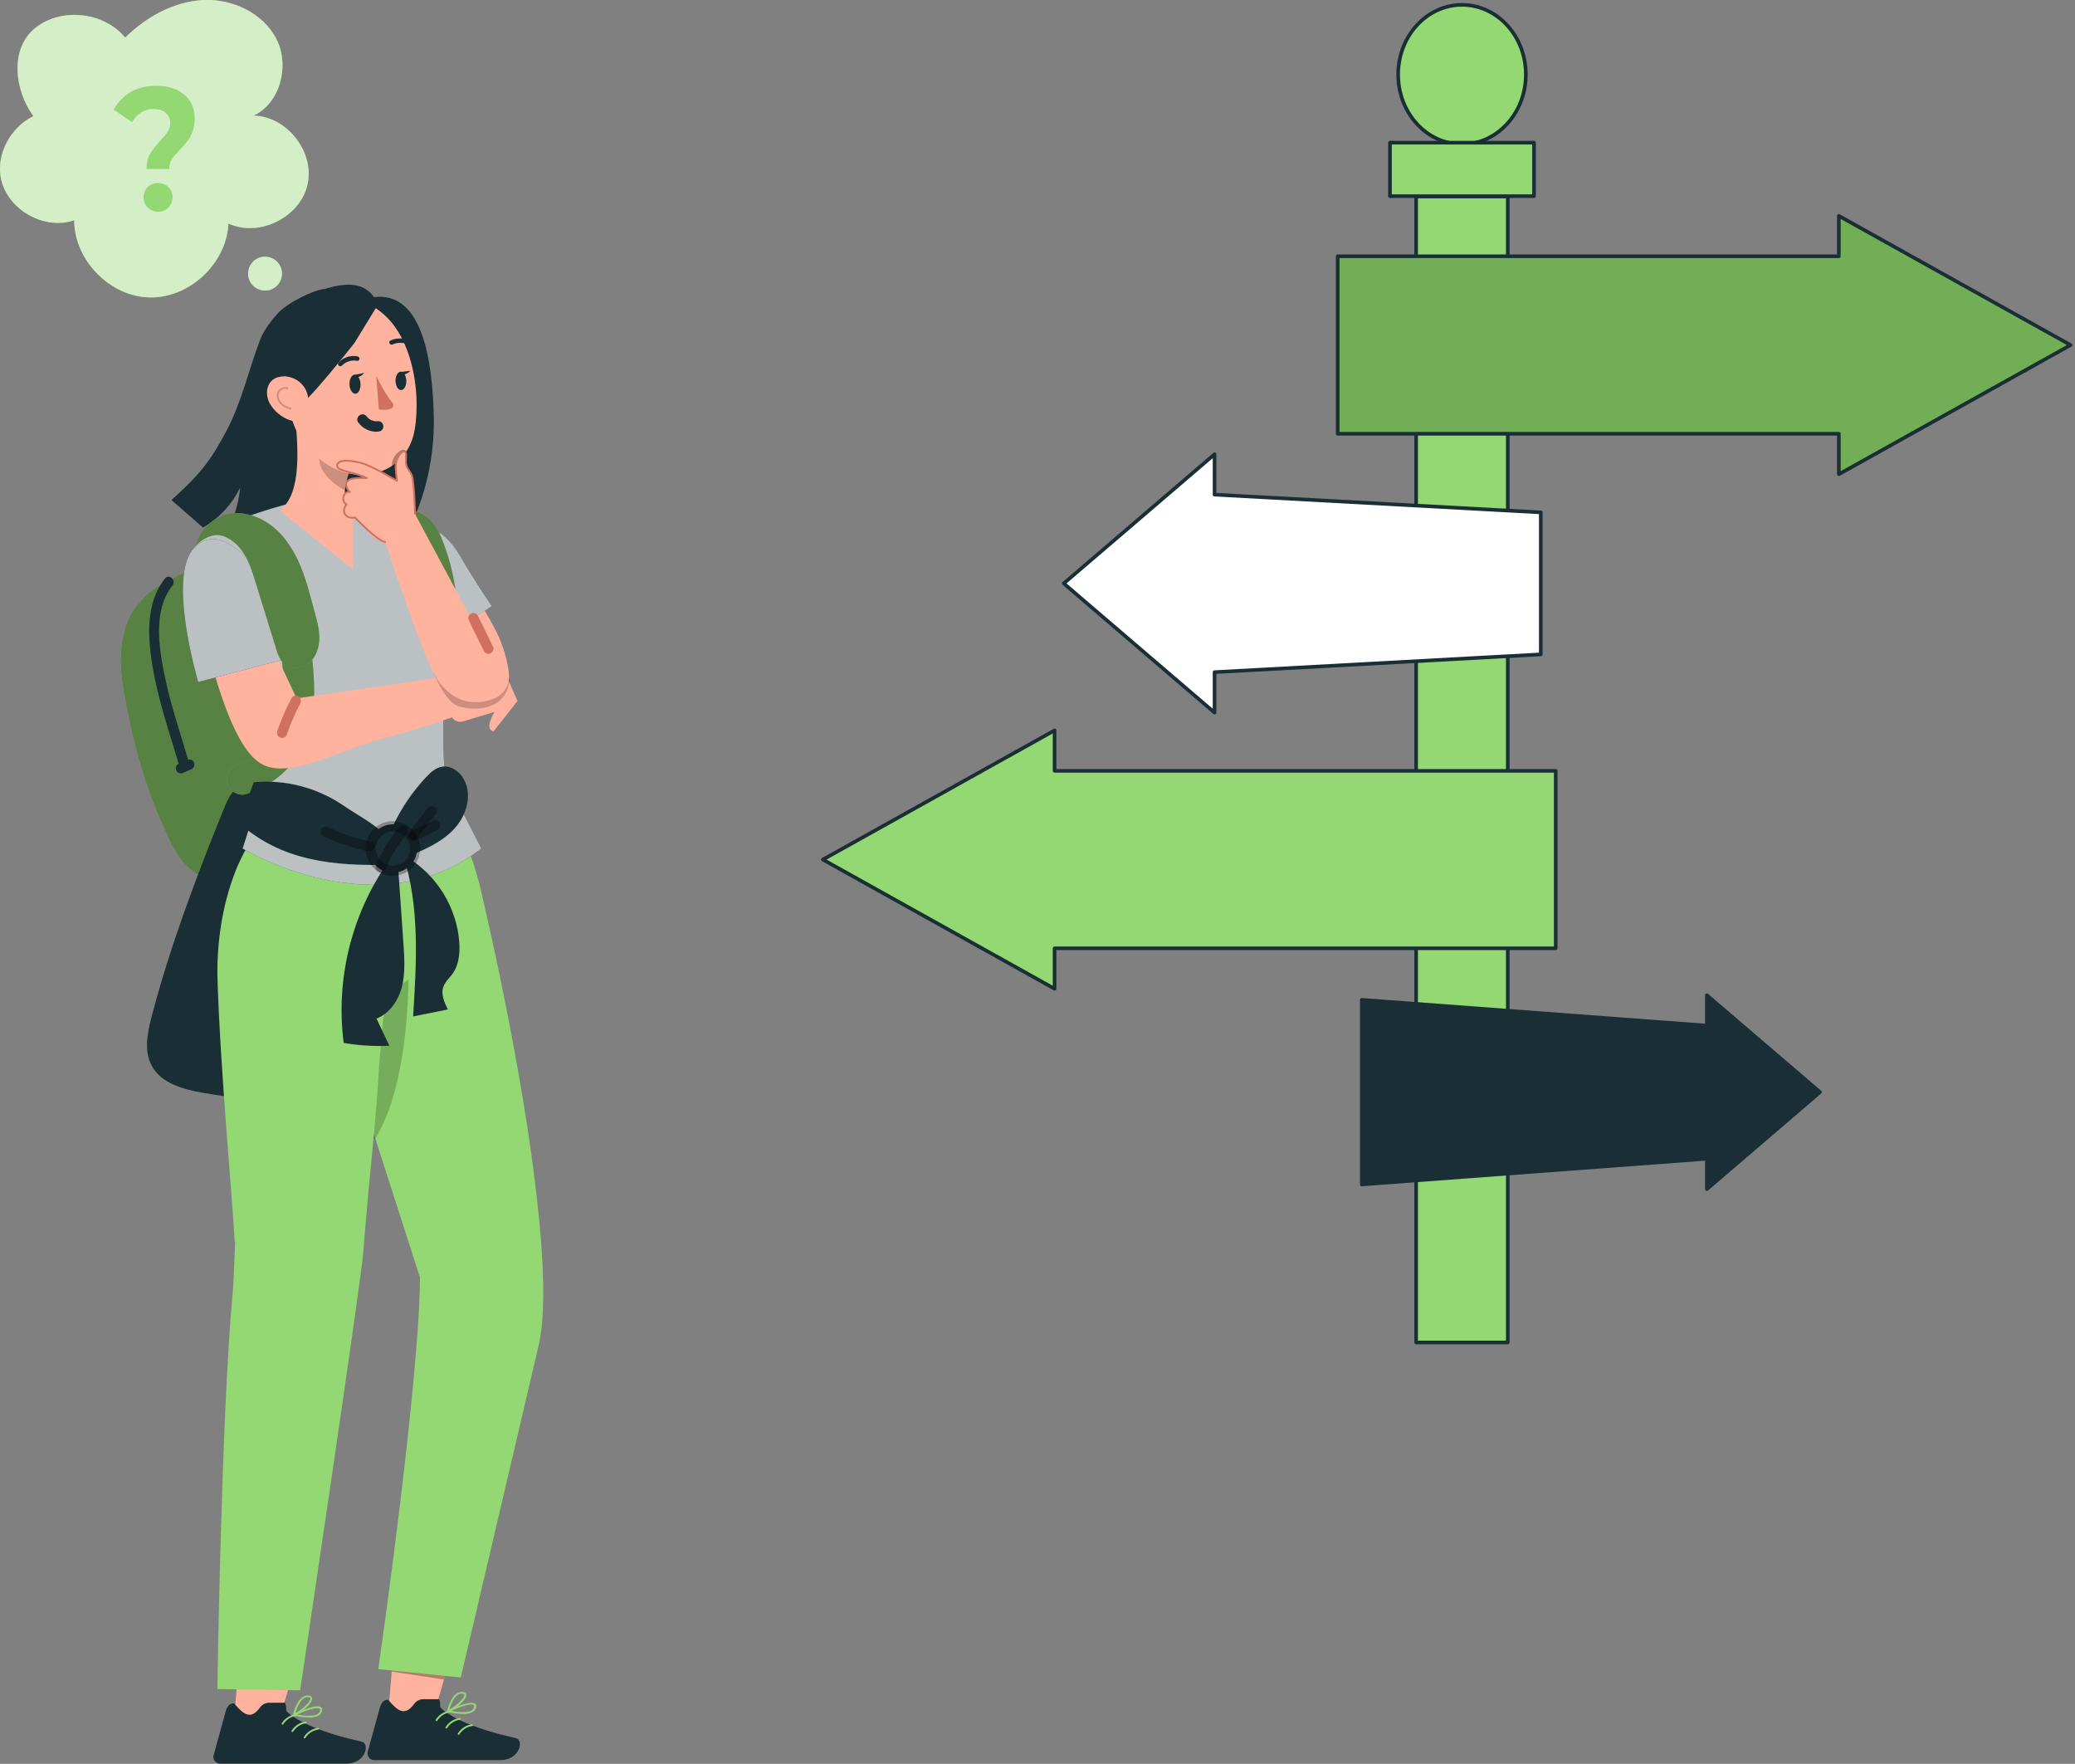 <svg width="573" height="487" viewBox="0 0 573 487" fill="none" xmlns="http://www.w3.org/2000/svg">
<rect x="0" y="0" width="573" height="487" fill="#808080" stroke="none"/>
<g clip-path="url(#clip0_883_1232)">
<path d="M70.061 31.921C77.418 28.413 80.021 18.191 76.399 10.911C72.777 3.631 64.176 -0.405 56.065 0.01C47.953 0.425 40.37 4.687 34.56 10.383C28.751 3.291 17.018 1.971 9.812 7.667C2.682 13.287 3.889 24.754 9.208 32.071C2.946 35.127 -1.204 42.595 0.305 49.498C2.191 57.985 12.264 63.643 20.489 60.814C20.489 71.828 30.335 81.899 41.313 82.126C52.33 82.352 62.591 72.733 63.082 61.719C71.495 65.604 82.775 60.097 84.888 51.082C87.038 42.105 79.342 32.147 70.061 31.921Z" fill="#93D872"/>
<path d="M77.868 75.553C77.868 78.118 75.793 80.23 73.19 80.23C70.624 80.23 68.512 78.155 68.512 75.553C68.512 72.988 70.587 70.876 73.19 70.876C75.755 70.876 77.868 72.95 77.868 75.553Z" fill="#93D872"/>
<g opacity="0.6">
<path d="M70.061 31.921C77.418 28.413 80.021 18.191 76.399 10.911C72.777 3.631 64.176 -0.405 56.065 0.01C47.953 0.425 40.37 4.687 34.56 10.383C28.751 3.291 17.018 1.971 9.812 7.667C2.682 13.287 3.889 24.754 9.208 32.071C2.946 35.127 -1.204 42.595 0.305 49.498C2.191 57.985 12.264 63.643 20.489 60.814C20.489 71.828 30.335 81.899 41.313 82.126C52.33 82.352 62.591 72.733 63.082 61.719C71.495 65.604 82.775 60.097 84.888 51.082C87.038 42.105 79.342 32.147 70.061 31.921Z" fill="white"/>
</g>
<path opacity="0.6" d="M77.868 75.553C77.868 78.118 75.793 80.23 73.19 80.23C70.624 80.23 68.512 78.155 68.512 75.553C68.512 72.988 70.587 70.876 73.19 70.876C75.755 70.876 77.868 72.95 77.868 75.553Z" fill="white"/>
<path d="M41.462 42.435C42.103 41.341 43.084 40.096 44.329 38.776C45.234 37.795 45.913 36.965 46.366 36.286C46.781 35.607 47.007 34.853 47.007 34.023C47.007 32.816 46.592 31.873 45.762 31.157C44.932 30.44 43.838 30.1 42.48 30.1C41.16 30.1 40.028 30.402 39.009 31.043C37.991 31.685 37.123 32.552 36.444 33.721L31.389 30.251C32.558 28.177 34.143 26.555 36.105 25.385C38.104 24.254 40.443 23.688 43.159 23.688C46.366 23.688 48.931 24.48 50.855 26.102C52.779 27.686 53.76 29.912 53.76 32.779C53.76 34.099 53.572 35.306 53.194 36.286C52.817 37.305 52.364 38.172 51.836 38.851C51.308 39.568 50.591 40.36 49.724 41.265C48.705 42.359 47.951 43.264 47.46 43.981C46.97 44.698 46.743 45.603 46.743 46.659H40.443C40.481 44.962 40.782 43.566 41.462 42.435ZM40.782 57.296C40.028 56.504 39.651 55.599 39.651 54.467C39.651 53.373 40.028 52.431 40.782 51.676C41.537 50.922 42.48 50.544 43.65 50.544C44.819 50.544 45.762 50.922 46.517 51.676C47.272 52.431 47.649 53.336 47.649 54.467C47.649 55.561 47.272 56.504 46.517 57.296C45.762 58.088 44.819 58.466 43.65 58.466C42.518 58.466 41.537 58.051 40.782 57.296Z" fill="#93D872"/>
<path d="M87.337 200.179C85.337 193.012 84.847 185.468 83.3 178.188C81.753 170.908 78.886 163.515 73.227 158.687C69.681 155.669 64.814 153.972 60.212 154.274C59.117 154.349 58.061 154.651 57.08 155.141C42.669 161.969 41.424 162.723 37.576 167.513C33.2 172.983 32.785 181.998 33.879 188.9C36.406 204.856 40.443 218.661 46.63 231.524C48.328 235.032 50.327 238.615 53.572 240.803C58.25 243.934 64.437 243.556 69.907 242.199C80.056 239.671 90.393 232.806 91.977 222.471C93.184 214.927 89.45 207.572 87.337 200.179Z" fill="#93D872"/>
<g opacity="0.4">
<path d="M87.337 200.179C85.337 193.012 84.847 185.468 83.3 178.188C81.753 170.908 78.886 163.515 73.227 158.687C69.681 155.669 64.814 153.972 60.212 154.274C59.117 154.349 58.061 154.651 57.08 155.141C42.669 161.969 41.424 162.723 37.576 167.513C33.2 172.983 32.785 181.998 33.879 188.9C36.406 204.856 40.443 218.661 46.63 231.524C48.328 235.032 50.327 238.615 53.572 240.803C58.25 243.934 64.437 243.556 69.907 242.199C80.056 239.671 90.393 232.806 91.977 222.471C93.184 214.927 89.45 207.572 87.337 200.179Z" fill="black"/>
</g>
<path d="M45.612 159.668C40.142 166.457 40.783 176 42.141 184.11C43.726 193.54 46.895 202.593 49.611 211.759C50.139 213.494 52.856 212.777 52.327 211.004C49.913 202.744 47.083 194.596 45.386 186.185C43.839 178.565 42.292 168.306 47.612 161.705C48.743 160.271 46.782 158.272 45.612 159.668Z" fill="#1A2E35"/>
<path d="M50.666 213.343C51.421 213.003 52.175 212.664 52.967 212.324C53.118 212.249 53.269 212.098 53.382 211.947C53.495 211.796 53.609 211.646 53.646 211.457C53.722 211.117 53.684 210.665 53.495 210.363C53.307 210.061 53.005 209.797 52.666 209.722C52.552 209.722 52.401 209.684 52.288 209.684C52.024 209.684 51.798 209.76 51.572 209.873C50.817 210.212 50.062 210.552 49.27 210.891C49.119 210.967 48.968 211.117 48.855 211.268C48.742 211.419 48.629 211.57 48.591 211.759C48.516 212.098 48.553 212.551 48.742 212.853C48.931 213.154 49.233 213.418 49.572 213.494C49.685 213.494 49.836 213.531 49.949 213.531C50.176 213.531 50.44 213.494 50.666 213.343Z" fill="#1A2E35"/>
<path d="M62.438 119.157C66.701 111.122 68.588 102.409 71.794 93.884C72.737 91.357 74.85 88.566 76.661 86.567C79.415 83.511 86.772 80.004 89.488 79.815L103.183 82.04C117.066 80.268 119.367 100.674 119.782 114.442C120.197 128.209 116.349 142.392 108.464 153.633C106.918 155.858 105.144 158.121 102.73 159.366C99.712 160.913 96.128 160.762 92.77 160.498C81.377 159.592 69.003 157.669 61.269 149.257C64.098 144.844 65.834 139.789 66.324 134.584C64.136 139.186 60.476 143.109 56.062 145.674C53.157 143.146 50.253 140.582 47.348 138.054C55.157 131.076 58.175 127.191 62.438 119.157Z" fill="#1A2E35"/>
<path d="M115.367 144.58C115.367 144.58 122.233 145.183 126.798 153.067C131.363 160.95 135.815 167.362 135.815 167.362L121.064 177.207L115.367 144.58Z" fill="#1A2E35"/>
<path opacity="0.7" d="M115.367 144.58C115.367 144.58 122.233 145.183 126.798 153.067C131.363 160.95 135.815 167.362 135.815 167.362L121.064 177.207L115.367 144.58Z" fill="white"/>
<path d="M123.93 212.475C122.271 211.381 120.196 211.306 118.196 211.268C103.407 211.117 88.581 212.475 74.056 215.342L71.491 216.587C69.491 215.417 66.775 216.209 65.115 217.794C63.417 219.378 62.512 221.603 61.644 223.753C54.099 242.387 46.969 261.247 41.876 280.673C40.706 285.161 39.688 290.178 41.913 294.289C44.517 299.08 50.44 300.739 55.797 301.682C73.264 304.776 91.109 304.964 108.84 305.002C113.141 305.002 117.781 304.926 121.327 302.475C126.307 299.042 127.477 292.328 128.08 286.293C130.193 264.34 130.004 242.161 127.401 220.245C126.986 217.416 126.383 214.135 123.93 212.475Z" fill="#1A2E35"/>
<path d="M107.18 473.383L119.441 474.59L128.533 443.509L109.858 441.472L107.18 473.383Z" fill="#FFB29D"/>
<path d="M121.252 469.159H116.875C115.895 469.159 114.951 469.649 114.386 470.441C111.858 473.874 109.972 472.591 107.218 469.347C105.482 469.159 104.992 471.158 104.841 471.686L101.559 483.605C101.257 484.586 101.86 485.642 102.841 485.906C103.03 485.944 103.219 485.982 103.369 485.982C108.689 485.982 111.217 485.982 117.819 485.982H138.078C143.586 485.982 144.755 480.437 142.454 479.909C132.23 477.646 124.987 474.628 121.818 471.648C121.252 471.158 121.855 470.781 121.252 469.159Z" fill="#1A2E35"/>
<path d="M130.759 472.554C131.211 472.214 131.513 471.686 131.513 471.12C131.551 470.818 131.4 470.517 131.174 470.366C129.815 469.385 124.307 471.95 123.704 472.252C123.628 472.289 123.591 472.327 123.553 472.403C123.515 472.516 123.591 472.667 123.704 472.704C125.062 473.006 126.42 473.195 127.816 473.232C128.797 473.308 129.853 473.082 130.759 472.554ZM130.796 470.743C130.909 470.818 130.947 470.932 130.947 471.082C130.909 471.497 130.721 471.875 130.419 472.139C129.174 473.082 126.156 472.667 124.571 472.365C126.797 471.347 130.042 470.215 130.796 470.743Z" fill="#93D872"/>
<path d="M123.855 472.742C125.515 472.063 128.948 469.347 128.759 467.914C128.722 467.612 128.533 467.273 127.778 467.159C124.76 466.82 123.478 472.214 123.478 472.44C123.44 472.516 123.478 472.629 123.553 472.704C123.591 472.704 123.666 472.704 123.742 472.704L123.855 472.742ZM127.665 467.612C128.231 467.688 128.231 467.876 128.231 467.952C128.382 468.819 125.892 471.082 124.081 472.025C124.459 470.781 125.553 467.612 127.439 467.612H127.665Z" fill="#93D872"/>
<path d="M124.27 472.553C122.761 472.742 121.365 473.647 120.535 474.967" stroke="#93D872" stroke-width="0.5" stroke-miterlimit="10" stroke-linecap="round" stroke-linejoin="round"/>
<path d="M126.987 474.59C125.478 474.779 124.082 475.684 123.252 477.004" stroke="#93D872" stroke-width="0.5" stroke-miterlimit="10" stroke-linecap="round" stroke-linejoin="round"/>
<path d="M130.381 476.325C128.872 476.514 127.476 477.419 126.646 478.739" stroke="#93D872" stroke-width="0.5" stroke-miterlimit="10" stroke-linecap="round" stroke-linejoin="round"/>
<path opacity="0.3" d="M123.741 459.917L122.609 463.727L108.16 461.539L108.424 458.408L123.741 459.917Z" fill="black"/>
<path d="M64.662 474.364L76.923 475.571L85.978 444.49L67.341 442.453L64.662 474.364Z" fill="#FFB29D"/>
<path d="M78.697 470.139H74.321C73.34 470.139 72.397 470.63 71.831 471.422C69.303 474.854 67.417 473.572 64.663 470.328C62.927 470.139 62.437 472.138 62.286 472.666L59.004 484.586C58.702 485.567 59.306 486.623 60.287 486.887C60.475 486.924 60.664 486.962 60.815 486.962C66.134 486.962 68.662 486.962 75.264 486.962H95.523C101.031 486.962 102.201 481.417 99.899 480.889C89.675 478.626 82.432 475.609 79.263 472.629C78.735 472.138 79.338 471.761 78.697 470.139Z" fill="#1A2E35"/>
<path d="M88.204 473.534C88.657 473.195 88.958 472.666 88.958 472.101C88.996 471.799 88.845 471.497 88.619 471.346C87.261 470.366 81.753 472.93 81.149 473.232C81.074 473.27 81.036 473.308 80.998 473.383C80.96 473.496 81.036 473.647 81.149 473.685C82.507 473.987 83.865 474.175 85.261 474.213C86.28 474.288 87.298 474.062 88.204 473.534ZM88.242 471.761C88.355 471.837 88.392 471.95 88.392 472.101C88.355 472.516 88.166 472.893 87.864 473.157C86.619 474.1 83.601 473.685 82.017 473.383C84.28 472.327 87.487 471.233 88.242 471.761Z" fill="#93D872"/>
<path d="M81.3 473.722C82.96 473.043 86.393 470.328 86.205 468.894C86.167 468.593 85.978 468.253 85.224 468.14C82.206 467.8 80.923 473.194 80.923 473.421C80.885 473.496 80.923 473.609 80.999 473.685C81.036 473.685 81.112 473.685 81.187 473.685L81.3 473.722ZM85.148 468.593C85.714 468.668 85.714 468.857 85.714 468.932C85.865 469.8 83.375 472.063 81.564 473.006C81.942 471.761 83.036 468.593 84.922 468.593H85.148Z" fill="#93D872"/>
<path d="M81.752 473.534C80.243 473.722 78.848 474.628 78.018 475.948" stroke="#93D872" stroke-width="0.5" stroke-miterlimit="10" stroke-linecap="round" stroke-linejoin="round"/>
<path d="M84.469 475.571C82.96 475.759 81.564 476.665 80.734 477.985" stroke="#93D872" stroke-width="0.5" stroke-miterlimit="10" stroke-linecap="round" stroke-linejoin="round"/>
<path d="M87.864 477.306C86.355 477.494 84.959 478.4 84.129 479.72" stroke="#93D872" stroke-width="0.5" stroke-miterlimit="10" stroke-linecap="round" stroke-linejoin="round"/>
<path opacity="0.3" d="M65.644 462.52L65.909 459.389L81.188 460.898L80.094 464.708" fill="black"/>
<path opacity="0.2" d="M130.57 237.559C130.57 237.559 121.554 247.064 103.898 247.253C86.242 247.404 66.436 237.144 66.436 237.144L68.661 233.334L119.517 238.879L129.25 233.334L130.57 237.559Z" fill="black"/>
<path d="M132.118 242.991C132.118 242.991 142.87 286.972 147.699 326.087C149.17 338.007 151.434 359.394 148.83 371.125L127.251 463.161L104.464 460.86C110.236 420.274 115.971 371.917 115.971 352.718L85.035 256.494L132.118 242.991Z" fill="#93D872"/>
<path opacity="0.2" d="M100.239 303.946C100.163 304.361 112.462 254.08 112.462 254.08C112.462 254.08 115.782 295.119 103.408 314.696L100.239 303.946Z" fill="black"/>
<path d="M122.874 223.603C122.874 223.603 100.842 235.447 70.774 233.221C70.473 233.183 70.171 233.183 69.869 233.146L67.945 234.428C64.512 240.312 59.947 252.534 60.022 268.904C60.702 294.516 64.474 334.31 64.814 342.948C64.851 342.948 64.889 342.948 64.927 342.948C64.701 349.549 64.474 354.566 64.248 357.055C61.117 390.663 60.022 466.367 60.022 466.367L82.885 466.706C82.885 466.706 99.975 352.189 100.39 345.173C100.427 344.381 100.503 343.589 100.54 342.797L101.597 330.538C102.653 319.335 104.011 306.85 104.69 294.252L106.426 273.808C121.441 268.866 129.439 246.8 132.08 243.028C128.194 228.582 126.458 229.864 122.874 223.603Z" fill="#93D872"/>
<path d="M61.457 177.283L53.799 151.143C58.666 143.901 82.659 138.318 82.659 138.318L98.467 139.186C98.467 139.186 104.541 140.544 109.747 142.241C116.689 144.504 120.461 146.315 122.121 150.2C122.121 150.2 125.026 158.762 123.291 176.34C122.8 181.168 121.706 206.742 123.064 215.04L132.911 234.278C104.013 256.796 67.003 234.278 67.003 234.278C68.286 230.317 71.153 221.491 71.757 217.605C71.342 212.664 69.946 209.382 67.833 200.707C67.418 199.047 62.174 178.905 61.457 177.283Z" fill="#1A2E35"/>
<path opacity="0.7" d="M61.457 177.283L53.799 151.143C58.666 143.901 82.659 138.318 82.659 138.318L98.467 139.186C98.467 139.186 104.541 140.544 109.747 142.241C116.689 144.504 120.461 146.315 122.121 150.2C122.121 150.2 125.026 158.762 123.291 176.34C122.8 181.168 121.706 206.742 123.064 215.04L132.911 234.278C104.013 256.796 67.003 234.278 67.003 234.278C68.286 230.317 71.153 221.491 71.757 217.605C71.342 212.664 69.946 209.382 67.833 200.707C67.418 199.047 62.174 178.905 61.457 177.283Z" fill="white"/>
<path opacity="0.2" d="M64.475 186.638H65.871L70.134 174.115L68.248 202.518L64.324 187.656L64.475 186.638Z" fill="black"/>
<path d="M97.372 140.619C95.712 138.96 94.957 137.262 95.297 134.848C95.523 133 96.127 131.076 96.806 129.19L94.354 126.512L81.527 114.442C82.13 122.778 83.639 136.131 77.264 140.921L97.41 157.178V140.619H97.372Z" fill="#FFB29D"/>
<path opacity="0.2" d="M95.222 135.376C91.751 133.49 87.865 130.095 88.167 126.097C88.318 124.4 88.62 122.778 88.997 121.759L96.278 130.699C95.75 132.208 95.561 133.151 95.222 135.376Z" fill="black"/>
<path d="M78.131 101.164C79.753 113.838 80.168 119.232 86.997 125.682C97.258 135.376 112.311 131.416 114.499 118.742C116.461 107.313 113.443 88.49 100.767 83.587C88.242 78.721 76.509 88.49 78.131 101.164Z" fill="#FFB29D"/>
<path opacity="0.3" d="M112.236 124.588C112.236 124.588 111.745 123.985 110.953 124.249C110.123 124.551 108.199 126.06 108.199 128.662C108.199 128.662 109.218 128.021 110.387 126.927C111.104 126.21 112.236 124.588 112.236 124.588Z" fill="black"/>
<path d="M96.504 105.955C96.504 107.388 97.183 108.633 98.051 108.708C98.881 108.784 99.56 107.652 99.56 106.219C99.56 104.785 98.881 103.541 98.013 103.465C97.183 103.428 96.504 104.521 96.504 105.955Z" fill="#1A2E35"/>
<path d="M109.218 104.936C109.181 106.332 109.784 107.577 110.614 107.69C111.444 107.803 112.161 106.785 112.199 105.389C112.237 103.993 111.633 102.749 110.803 102.635C110.011 102.485 109.294 103.541 109.218 104.936Z" fill="#1A2E35"/>
<path d="M93.938 101.127C94.089 101.127 94.277 101.089 94.391 100.976C96.277 99.052 98.503 99.618 98.54 99.618C98.88 99.694 99.182 99.505 99.257 99.165C99.333 98.826 99.106 98.486 98.767 98.411C98.653 98.373 95.824 97.694 93.523 100.071C93.296 100.297 93.296 100.712 93.561 100.976C93.636 101.051 93.787 101.089 93.938 101.127Z" fill="#1A2E35"/>
<path d="M113.556 95.318C113.707 95.28 113.82 95.167 113.895 95.016C114.046 94.714 113.895 94.337 113.594 94.186C110.387 92.64 107.859 93.998 107.784 94.035C107.482 94.186 107.406 94.564 107.595 94.865C107.784 95.167 108.161 95.243 108.463 95.092C108.576 95.054 110.5 94.035 113.065 95.243C113.216 95.356 113.367 95.356 113.556 95.318Z" fill="#1A2E35"/>
<path d="M103.898 103.729C103.898 103.729 106.049 108.407 108.426 111.311C108.841 111.802 108.614 112.594 108.011 112.82C106.464 113.461 104.615 113.009 104.615 113.009L103.898 103.729Z" fill="#CF7061"/>
<path d="M97.635 103.541L100.577 102.975C100.577 102.975 98.88 105.087 97.635 103.541Z" fill="#1A2E35"/>
<path d="M110.35 102.749L113.33 102.372C113.33 102.372 111.481 104.371 110.35 102.749Z" fill="#1A2E35"/>
<path d="M74.699 94.224C72.963 96.714 76.397 103.956 76.397 103.956C76.397 103.956 82.508 102.145 82.848 111.349C85.111 111.726 87.639 103.126 87.262 94.488C86.809 89.622 77.755 89.811 74.699 94.224Z" fill="#1A2E35"/>
<path d="M104.426 84.002C101.748 78.419 97.032 76.345 84.394 81.776C73 86.642 80.243 103.616 82.847 111.386C83.413 113.046 97.9 94.677 97.9 94.677L104.426 84.002Z" fill="#1A2E35"/>
<path d="M74.66 111.688C76.245 114.253 78.772 115.799 81.036 116.29C84.431 117.007 85.978 111.537 84.695 108.218C83.564 105.2 80.168 103.314 76.924 104.106C73.717 104.823 72.849 108.746 74.66 111.688Z" fill="#FFB29D"/>
<path opacity="0.2" d="M79.338 107.237C78.244 106.822 77.15 107.539 76.773 108.444C76.358 109.538 76.924 112.028 80.243 112.82" stroke="black" stroke-width="0.5" stroke-miterlimit="10" stroke-linecap="round" stroke-linejoin="round"/>
<path d="M98.843 116.516C99.447 117.384 100.277 118.138 101.258 118.591C102.239 119.044 103.333 119.308 104.427 119.157C104.804 119.119 105.144 119.044 105.445 118.742C105.709 118.478 105.86 118.101 105.86 117.723C105.86 117.346 105.709 116.969 105.445 116.705C105.181 116.479 104.804 116.252 104.427 116.29C104.049 116.328 103.71 116.328 103.333 116.29C103.446 116.29 103.597 116.328 103.71 116.328C103.295 116.252 102.88 116.139 102.465 115.988C102.578 116.026 102.691 116.101 102.804 116.139C102.427 115.988 102.088 115.762 101.748 115.536C101.861 115.611 101.937 115.686 102.05 115.762C101.748 115.536 101.484 115.234 101.22 114.932C101.295 115.045 101.371 115.121 101.446 115.234C101.409 115.196 101.371 115.121 101.333 115.083C101.107 114.781 100.843 114.517 100.503 114.442C100.164 114.366 99.711 114.404 99.409 114.593C98.768 114.97 98.391 115.875 98.843 116.516Z" fill="#1A2E35"/>
<path d="M127.213 186.713L140.04 187.014L142.907 193.54L136.305 201.914C136.305 201.914 134.721 201.8 135.249 199.613C135.664 197.915 136.569 196.557 136.569 196.557L127.817 199.198C126.157 199.688 124.459 198.481 124.384 196.746L123.969 186.675L127.213 186.713Z" fill="#FFB29D"/>
<path d="M77.866 182.299C78.168 185.732 78.47 189.164 78.357 192.597C78.281 195.501 77.678 199.047 76.659 201.31C74.509 206.1 70.51 209.608 65.756 211.079C63.568 211.758 62.172 214.022 62.776 216.285C63.38 218.435 65.794 219.944 67.982 219.265C74.697 217.152 80.658 212.4 83.752 206.025C87.374 198.594 87.034 190.334 86.279 182.299C86.091 179.998 84.469 178.075 82.054 178.075C79.979 178.075 77.678 179.998 77.866 182.299Z" fill="#93D872"/>
<g opacity="0.4">
<path d="M77.866 182.299C78.168 185.732 78.47 189.164 78.357 192.597C78.281 195.501 77.678 199.047 76.659 201.31C74.509 206.1 70.51 209.608 65.756 211.079C63.568 211.758 62.172 214.022 62.776 216.285C63.38 218.435 65.794 219.944 67.982 219.265C74.697 217.152 80.658 212.4 83.752 206.025C87.374 198.594 87.034 190.334 86.279 182.299C86.091 179.998 84.469 178.075 82.054 178.075C79.979 178.075 77.678 179.998 77.866 182.299Z" fill="black"/>
</g>
<path d="M52.137 163.289C52.137 163.289 53.948 169.248 56.551 177.207C59.154 185.166 63.568 204.403 71.189 210.25C78.81 216.096 92.882 207.157 106.199 203.762C118.347 200.669 127.024 197.199 127.213 197.199L124.006 186.675L81.903 192.823L63.832 154.387C63.832 154.349 50.892 154.236 52.137 163.289Z" fill="#FFB29D"/>
<path opacity="0.2" d="M119.781 185.845C119.781 185.845 122.799 193.691 126.534 194.973C130.307 196.256 139.889 196.633 140.719 187.618L119.781 185.845Z" fill="black"/>
<path d="M80.507 192.785C78.923 195.728 77.602 198.783 76.546 201.951C76.32 202.668 76.81 203.536 77.527 203.686C78.319 203.875 78.998 203.46 79.262 202.706C80.243 199.726 81.45 197.01 82.922 194.219C83.261 193.578 83.11 192.635 82.431 192.295C81.79 191.918 80.885 192.069 80.507 192.785Z" fill="#CF7061"/>
<path d="M53.799 151.105C45.914 158.725 54.742 188.297 54.742 188.297L79.981 181.658C79.981 181.658 73.983 159.403 67.946 153.783C62.816 149.068 58.138 146.805 53.799 151.105Z" fill="#1A2E35"/>
<g opacity="0.7">
<path d="M53.799 151.105C45.914 158.725 54.742 188.297 54.742 188.297L79.981 181.658C79.981 181.658 73.983 159.403 67.946 153.783C62.816 149.068 58.138 146.805 53.799 151.105Z" fill="white"/>
</g>
<path d="M86.808 168.645C85.677 164.496 84.658 160.271 82.998 156.311C81.338 152.35 79.037 148.541 75.755 145.749C72.472 142.958 68.096 141.261 63.833 141.751C59.57 142.241 54.816 146.24 54.213 150.577C56.024 148.578 59.117 147.145 61.645 148.013C64.173 148.88 66.21 150.917 67.568 153.256C68.926 155.556 69.756 158.159 70.548 160.724C72.435 166.797 74.283 172.832 76.17 178.905C76.66 180.565 77.264 182.3 78.584 183.394C80.546 185.016 83.639 184.601 85.526 182.903C87.412 181.206 88.204 178.565 88.204 176.038C88.167 173.549 87.488 171.059 86.808 168.645Z" fill="#93D872"/>
<g opacity="0.4">
<path d="M86.808 168.645C85.677 164.496 84.658 160.271 82.998 156.311C81.338 152.35 79.037 148.541 75.755 145.749C72.472 142.958 68.096 141.261 63.833 141.751C59.57 142.241 54.816 146.24 54.213 150.577C56.024 148.578 59.117 147.145 61.645 148.013C64.173 148.88 66.21 150.917 67.568 153.256C68.926 155.556 69.756 158.159 70.548 160.724C72.435 166.797 74.283 172.832 76.17 178.905C76.66 180.565 77.264 182.3 78.584 183.394C80.546 185.016 83.639 184.601 85.526 182.903C87.412 181.206 88.204 178.565 88.204 176.038C88.167 173.549 87.488 171.059 86.808 168.645Z" fill="black"/>
</g>
<path d="M122.611 150.313C121.781 148.012 120.762 145.711 119.102 143.901C117.442 142.09 115.066 140.808 112.613 140.996L108.312 142.166C110.878 151.483 113.481 160.762 116.046 170.078C116.688 172.455 117.442 174.982 119.329 176.566C121.177 178.188 124.573 178.264 125.78 176.114C126.233 175.284 126.308 174.303 126.346 173.322C126.61 165.514 125.327 157.631 122.611 150.313Z" fill="#93D872"/>
<g opacity="0.4">
<path d="M122.611 150.313C121.781 148.012 120.762 145.711 119.102 143.901C117.442 142.09 115.066 140.808 112.613 140.996L108.312 142.166C110.878 151.483 113.481 160.762 116.046 170.078C116.688 172.455 117.442 174.982 119.329 176.566C121.177 178.188 124.573 178.264 125.78 176.114C126.233 175.284 126.308 174.303 126.346 173.322C126.61 165.514 125.327 157.631 122.611 150.313Z" fill="black"/>
</g>
<path d="M114.613 141.826C114.613 141.826 114.387 132.622 113.67 131.114C112.953 129.605 112.085 129.152 112.085 127.455C112.085 125.795 112.387 124.475 111.444 124.663C110.463 124.852 109.558 126.625 109.331 127.945C109.067 129.265 109.633 132.773 109.633 132.773C109.633 132.773 102.39 128.398 99.485 127.757C97.07 127.191 94.203 126.814 93.298 127.907C92.92 128.398 93.109 129.114 93.637 129.416C94.052 129.643 94.769 129.944 95.976 130.246C99.975 131.227 101.296 131.981 101.296 131.981C101.296 131.981 97.448 131.793 96.429 132.471C95.41 133.188 95.448 133.679 95.712 134.508C95.976 135.338 96.618 135.866 96.618 135.866C96.618 135.866 95.335 135.451 94.882 137.073C94.429 138.695 95.712 139.261 95.712 139.261C95.712 139.261 94.505 140.43 95.222 141.901C95.938 143.372 98.013 142.882 98.013 142.882C98.013 142.882 103.446 149.483 105.521 149.634C107.596 149.785 110.274 148.314 110.086 148.314C109.897 148.314 114.915 142.467 114.915 142.467L114.613 141.826Z" fill="#FFB29D"/>
<path d="M106.199 149.219C106.199 149.219 116.348 179.998 120.196 186.675C124.044 193.351 130.533 195.501 136.795 192.71C138.304 192.031 139.851 190.484 140.417 188.334C141.021 186.147 139.738 179.319 136.531 173.397C133.928 168.569 133.815 168.645 133.815 168.645L130.231 171.021L114.273 141.298L106.199 149.219Z" fill="#FFB29D"/>
<path d="M129.516 171.399C130.723 173.85 131.93 176.302 133.137 178.754C133.326 179.093 133.477 179.433 133.666 179.81C134.005 180.489 134.986 180.715 135.59 180.3C136.269 179.848 136.457 179.093 136.08 178.377C134.873 175.925 133.666 173.473 132.458 171.021C132.27 170.682 132.119 170.342 131.93 169.965C131.591 169.286 130.61 169.06 130.006 169.475C129.327 169.89 129.138 170.682 129.516 171.399Z" fill="#CF7061"/>
<path d="M114.613 141.826C114.613 141.826 114.387 132.622 113.67 131.114C112.953 129.605 112.085 129.152 112.085 127.455C112.085 125.795 112.387 124.475 111.444 124.663C110.463 124.852 109.558 126.625 109.331 127.945C109.067 129.265 109.633 132.773 109.633 132.773C109.633 132.773 102.39 128.398 99.485 127.757C97.07 127.191 94.203 126.814 93.298 127.907C92.92 128.398 93.109 129.114 93.637 129.416C94.052 129.642 94.769 129.944 95.976 130.246C99.975 131.227 101.296 131.981 101.296 131.981C101.296 131.981 97.448 131.793 96.429 132.471C95.41 133.188 95.448 133.679 95.712 134.508C95.976 135.338 96.618 135.866 96.618 135.866C96.618 135.866 95.335 135.451 94.882 137.073C94.429 138.695 95.712 139.261 95.712 139.261C95.712 139.261 94.505 140.43 95.222 141.901C95.938 143.372 98.013 142.882 98.013 142.882C98.013 142.882 104.276 149.483 106.351 149.634" stroke="#CF7061" stroke-width="0.5" stroke-miterlimit="10" stroke-linecap="round" stroke-linejoin="round"/>
<path d="M94.807 222.396C87.639 217.492 78.736 215.153 70.096 215.983L65.871 227.111C77.717 237.785 92.204 239.219 108.125 238.728C110.35 230.468 101.975 227.299 94.807 222.396Z" fill="#1A2E35"/>
<path d="M128.12 215.229C126.95 213.041 124.573 211.306 122.121 211.683C120.31 211.947 118.839 213.305 117.594 214.663C112.576 220.019 108.728 226.432 106.352 233.372L107.295 238.69C108.955 238.012 110.577 237.333 112.237 236.654C116.915 234.73 121.706 232.731 125.215 229.072C128.723 225.451 130.534 219.68 128.12 215.229Z" fill="#1A2E35"/>
<path d="M115.179 234.277C115.179 237.974 112.199 240.954 108.502 240.954C104.805 240.954 101.824 237.974 101.824 234.277C101.824 230.581 104.805 227.601 108.502 227.601C112.199 227.601 115.179 230.581 115.179 234.277Z" fill="#1A2E35"/>
<path d="M111.407 260.568C110.841 252.609 110.313 244.688 109.747 236.729L106.653 238.766C96.92 252.986 92.657 270.865 94.921 287.952C99.07 288.669 103.296 288.933 107.521 288.745C106.352 286.255 105.144 283.728 103.975 281.238C107.634 279.805 110.087 276.146 111.03 272.299C111.935 268.489 111.671 264.491 111.407 260.568Z" fill="#1A2E35"/>
<path d="M124.913 268.941C126.687 266.527 127.026 263.321 126.837 260.341C126.234 250.798 120.726 241.708 112.539 236.804L111.219 235.748C115.972 250.082 115.029 265.584 114.086 280.635C117.293 279.993 120.462 279.352 123.668 278.711C122.688 276.749 121.669 274.449 122.461 272.412C122.914 271.054 124.083 270.073 124.913 268.941Z" fill="#1A2E35"/>
<g opacity="0.3">
<path d="M107.597 229.638C109.332 229.298 111.483 230.128 112.502 231.75C113.52 233.41 113.445 235.711 112.237 237.219C110.992 238.841 108.767 239.369 106.956 238.766C105.183 238.2 103.824 236.276 103.749 234.466C103.674 232.278 105.22 230.241 107.371 229.675C109.144 229.223 108.389 226.469 106.616 226.96C103.56 227.752 101.259 230.505 100.957 233.636C100.655 236.578 102.429 239.709 105.069 241.029C107.861 242.425 111.332 241.897 113.633 239.784C115.897 237.748 116.614 234.164 115.444 231.373C114.048 227.978 110.351 226.168 106.805 226.884C106.05 227.035 105.635 227.94 105.824 228.619C106.088 229.449 106.843 229.789 107.597 229.638Z" fill="black"/>
</g>
<g opacity="0.3">
<path d="M110.351 228.355C107.559 231.562 105.409 235.183 103.824 239.143C103.56 239.86 104.126 240.69 104.805 240.878C105.597 241.105 106.276 240.614 106.54 239.898C107.899 236.465 109.898 233.184 112.312 230.355C112.803 229.789 112.878 228.921 112.312 228.355C111.822 227.827 110.841 227.752 110.351 228.355Z" fill="black"/>
</g>
<g opacity="0.3">
<path d="M115.218 231.41C116.953 229.147 118.726 226.884 120.462 224.621C120.688 224.357 120.688 223.829 120.613 223.527C120.537 223.187 120.273 222.848 119.971 222.697C119.217 222.282 118.538 222.584 118.047 223.187C116.312 225.451 114.539 227.714 112.803 229.977C112.577 230.241 112.577 230.769 112.653 231.071C112.728 231.41 112.992 231.75 113.294 231.901C114.048 232.316 114.727 232.052 115.218 231.41Z" fill="black"/>
</g>
<g opacity="0.3">
<path d="M114.839 231.976C116.914 231.109 118.989 230.166 120.951 229.034C121.592 228.657 121.856 227.714 121.441 227.111C121.026 226.469 120.197 226.205 119.517 226.62C118.612 227.148 117.669 227.601 116.726 228.091C116.273 228.318 115.82 228.544 115.33 228.733C115.103 228.846 114.877 228.921 114.651 229.034C114.575 229.072 114.5 229.11 114.462 229.11C114.651 229.034 114.651 229.034 114.5 229.11C114.349 229.147 114.236 229.223 114.085 229.261C113.745 229.411 113.443 229.562 113.255 229.902C113.066 230.204 112.991 230.656 113.104 230.996C113.33 231.637 114.123 232.278 114.839 231.976Z" fill="black"/>
</g>
<g opacity="0.3">
<path d="M102.39 232.353C98.316 231.486 94.392 230.203 90.62 228.431C89.94 228.091 89.11 228.242 88.695 228.921C88.318 229.524 88.507 230.543 89.186 230.845C93.147 232.731 97.335 234.164 101.636 235.069C102.39 235.22 103.182 234.843 103.371 234.089C103.56 233.41 103.107 232.504 102.39 232.353Z" fill="black"/>
</g>
</g>
<g clip-path="url(#clip1_883_1232)">
<path d="M403.724 39.824C413.46 39.824 421.354 31.209 421.354 20.582C421.354 9.955 413.46 1.34 403.724 1.34C393.987 1.34 386.094 9.955 386.094 20.582C386.094 31.209 393.987 39.824 403.724 39.824Z" fill="#93D872" stroke="#1A2E35" stroke-miterlimit="10" stroke-linecap="round" stroke-linejoin="round"/>
<path d="M416.368 54.242H391.053V370.66H416.368V54.242Z" fill="#93D872" stroke="#1A2E35" stroke-miterlimit="10" stroke-linecap="round" stroke-linejoin="round"/>
<path d="M423.612 39.395H383.834V54.161H423.612V39.395Z" fill="#93D872" stroke="#1A2E35" stroke-miterlimit="10" stroke-linecap="round" stroke-linejoin="round"/>
<path d="M571.774 95.271L507.786 59.602V70.75H369.398V119.766H507.786V130.941L571.774 95.271Z" fill="#72AE55" stroke="#1A2E35" stroke-miterlimit="10" stroke-linecap="round" stroke-linejoin="round"/>
<path d="M502.578 301.545L471.346 274.799V283.187L376.051 276.059V327.031L471.346 319.929V328.317L502.578 301.545Z" fill="#1A2E35" stroke="#1A2E35" stroke-miterlimit="10" stroke-linecap="round" stroke-linejoin="round"/>
<path d="M293.746 161.09L335.39 125.42V136.569L425.479 141.473V180.68L335.39 185.585V196.76L293.746 161.09Z" fill="white" stroke="#1A2E35" stroke-miterlimit="10" stroke-linecap="round" stroke-linejoin="round"/>
<path d="M227.229 237.334L291.217 201.664V212.839H429.604V261.828H291.217V273.004L227.229 237.334Z" fill="#93D872" stroke="#1A2E35" stroke-miterlimit="10" stroke-linecap="round" stroke-linejoin="round"/>
</g>
<defs>
<clipPath id="clip0_883_1232">
<rect width="150" height="487" fill="white"/>
</clipPath>
<clipPath id="clip1_883_1232">
<rect width="347" height="372" fill="white" transform="translate(226)"/>
</clipPath>
</defs>
</svg>
